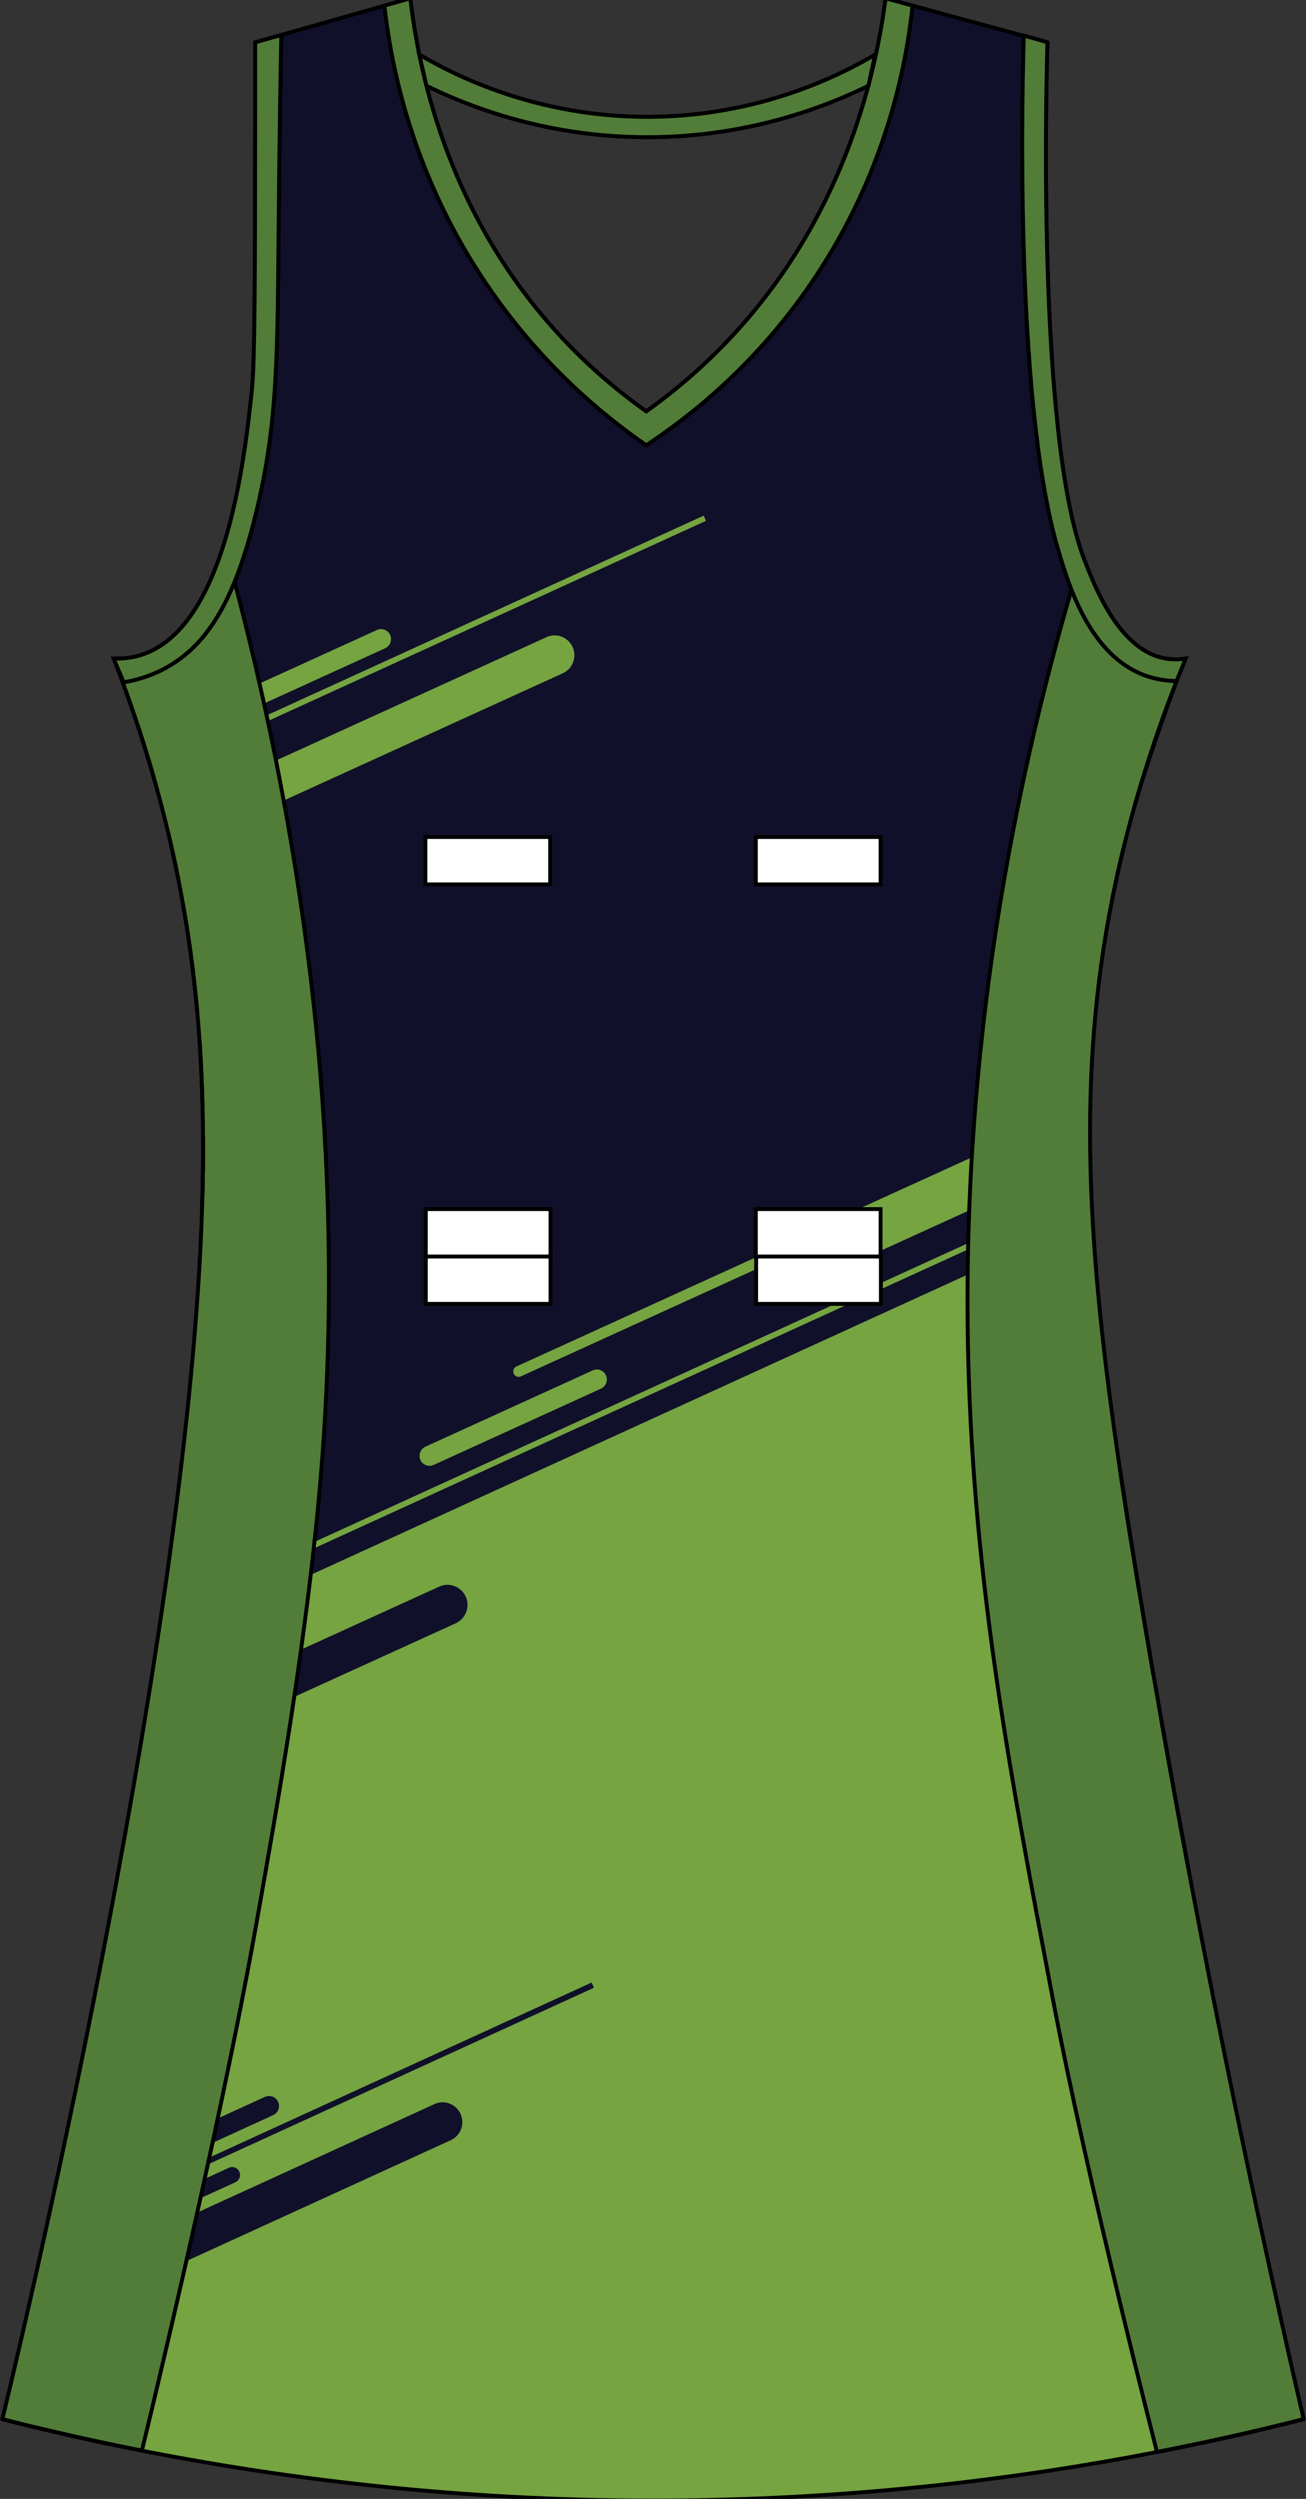 <?xml version="1.0" encoding="utf-8"?>
<!-- Generator: Adobe Illustrator 19.1.0, SVG Export Plug-In . SVG Version: 6.00 Build 0)  -->
<svg version="1.1" id="Layer_1" xmlns="http://www.w3.org/2000/svg" xmlns:xlink="http://www.w3.org/1999/xlink" x="0px" y="0px"
	 viewBox="0 0 335.2 641.14" style="enable-background:new 0 0 335.2 641.14;" xml:space="preserve">
<rect x="0" y="0" width="335.2" height="641.14" fill="#333333" stroke="none"/>
<style type="text/css">
	<![CDATA[
	@font-face{font-family:'codaheavy';src:url('/fonts/coda-heavy-webfont.woff') format('woff')}
	text{font-family:Impact,codaheavy,sans-serif}
	.Colour1.fill{fill:#10102A;}
	.Colour2.fill{fill:#75A441;}
	.Colour3.fill{fill:#527D39;}
	.NeckAndArmTrim.fill{fill:#527D39;stroke:#000000;stroke-miterlimit:10;}
	.st0{fill:none;stroke:#000000;stroke-miterlimit:10;}
	.st1{fill:#FFFFFF;stroke:#000000;}
	.st2{fill:none;stroke:#000000;stroke-linecap:round;stroke-linejoin:round;}
	]]>
</style>
<path class="Colour1 fill" d="M227.31-0.43c13.84,3.76,27.69,7.53,41.53,11.29c-0.2,6.16-2.97,100.85,9.52,132.91
	c2.79,7.17,9.01,23.15,20.77,25.19c2.22,0.39,4.1,0.18,5.19,0c-3.61,8.71-8.5,21.51-12.98,37.35
	c-18.44,65.18-12.74,120.54,2.6,211.1c10.91,64.39,24.26,132.3,40.67,203.28c-41.5,10.53-96.29,20.27-160.94,20.85
	c-70.25,0.63-129.39-9.77-173.06-20.85c1.82-7.43,42.42-174.64,50.19-289.28c3.36-49.63,0.53-88.77-10.38-128.57
	c-3.93-14.34-8.14-25.96-11.25-33.88c1.64,0.07,4.12-0.01,6.92-0.87c22.03-6.76,26.74-50.8,28.55-67.76
	c0.79-7.35,0.82-29.03,0.87-72.1c0.01-7.33,0-13.37,0-17.37C78.77,7.1,92.03,3.33,105.3-0.43c2.1,17.98,9.02,53.37,36.34,84.26
	c8.08,9.14,16.48,16.23,24.23,21.72c7.76-5.52,16.14-12.62,24.23-21.72C217.47,53.05,224.91,17.9,227.31-0.43z"/>
<g>
	<path class="Colour1 fill" d="M267.11,338.86l14.73-6.71c-0.17-1.82-0.33-3.63-0.48-5.42L265,334.18c-0.91,0.42-1.5,1.33-1.5,2.34
		C263.49,338.39,265.42,339.63,267.11,338.86z"/>
</g>
<g>
	<path class="Colour1 fill" d="M281.11,323.69L85.44,412.87c-0.63,0.29-1.03,0.91-1.03,1.6c0,1.28,1.32,2.13,2.48,1.6l194.52-88.65
		C281.31,326.17,281.21,324.93,281.11,323.69z"/>
</g>
<g>
	<path class="Colour1 fill" d="M70.11,448.88c0.91-0.42,1.5-1.33,1.5-2.34c0-1.87-1.92-3.11-3.62-2.34l-34,15.5
		c-0.36,2.05-0.72,4.1-1.08,6.14L70.11,448.88z"/>
</g>
<polygon class="Colour2 fill" points="51.98,191.06 180.6,132.3 181.2,133.63 52.58,192.39 "/>
<path class="Colour2 fill" d="M52.28,203.58v11.17l92.17-42.01c1.81-0.82,2.97-2.64,2.97-4.63l0,0c0-3.7-3.81-6.16-7.16-4.63
	L52.28,203.58z"/>
<path class="Colour2 fill" d="M52.28,181.9v5.65l46.58-21.23c0.91-0.42,1.5-1.33,1.5-2.34l0,0c0-1.87-1.92-3.11-3.62-2.34L52.28,181.9z"
	/>
<path class="Colour2 fill" d="M173.61,641.54c53.36-0.48,99.98-7.2,137.97-15.45V513.63c-6.52-32.86-12.4-64.96-17.69-96.21
	c-6.91-40.78-11.85-74.41-13.52-105.02L40.15,422.15c-4.95,32.3-10.88,64.63-16.62,93.56v110.4
	C64.14,634.92,115,642.07,173.61,641.54z"/>
<path class="Colour2 fill" d="M155.76,353.94L155.76,353.94c0-1.87-1.92-3.11-3.62-2.34l-42.96,19.58c-0.91,0.42-1.5,1.33-1.5,2.34l0,0
	c0,1.87,1.92,3.11,3.62,2.34l42.96-19.58C155.18,355.86,155.76,354.95,155.76,353.94z"/>
<path class="Colour2 fill" d="M201.79,318.64c-2.16,0.98-3.54,3.14-3.54,5.52v0c0,4.4,4.53,7.34,8.53,5.52l73.01-33.27
	c-0.07-4.49-0.06-8.92,0.04-13.32L201.79,318.64z"/>
<path class="Colour2 fill" d="M279.8,283.48L132.54,350.6c-0.5,0.23-0.81,0.72-0.81,1.27c0,1.01,1.04,1.69,1.96,1.27l146.08-66.58
	C279.78,285.53,279.78,284.5,279.8,283.48z"/>
<path class="Colour2 fill" d="M280.06,306.12c-0.02-0.53-0.04-1.05-0.06-1.57L41.45,413.54c-0.08,0.57-0.17,1.15-0.26,1.72L280.06,306.12
	z"/>
<g>
	<path class="Colour2 fill" d="M70.11,398.23c0.91-0.42,1.5-1.33,1.5-2.34c0-1.87-1.92-3.11-3.62-2.34l-25.32,11.54
		c-0.29,2.01-0.58,4.03-0.87,6.04L70.11,398.23z"/>
</g>
<path class="Colour1 fill" d="M116.98,416.48c1.83-0.84,3.01-2.67,3.01-4.7c0-3.75-3.86-6.24-7.26-4.7l-75.68,34.49
	c-0.68,4.1-1.36,8.19-2.06,12.26L116.98,416.48z"/>
<path class="Colour1 fill" d="M70.11,542.68c0.91-0.42,1.5-1.33,1.5-2.34c0-1.87-1.92-3.11-3.62-2.34l-54.25,24.83
	c-0.46,2.13-0.92,4.23-1.36,6.27L70.11,542.68z"/>
<path class="Colour1 fill" d="M61.61,558.04L61.61,558.04c0-1.48-1.52-2.47-2.87-1.85l-48.4,22.17c-0.38,1.7-0.75,3.36-1.11,4.98
	l51.19-23.44C61.14,559.56,61.61,558.84,61.61,558.04z"/>
<path class="Colour1 fill" d="M152.45,509.99l-0.6-1.33l-140.3,64.2c-0.13,0.6-0.26,1.19-0.39,1.78L152.45,509.99z"/>
<path class="Colour1 fill" d="M115.69,549.11c1.81-0.82,2.97-2.64,2.97-4.63c0-3.7-3.81-6.16-7.16-4.63L8.41,586.97
	c-1.03,4.56-1.98,8.73-2.84,12.47L115.69,549.11z"/>
<path class="st0" d="M98.67,1.45c1.6,14.45,6.57,41.47,24.8,69.35c14.38,22.01,31.28,35.76,42.4,43.44
	c11.12-7.34,27.93-20.47,42.4-41.7C227.72,44,232.69,15.88,234.22,1.45"/>
<path class="st0" d="M72.2,8.96c-0.17,8.95-0.45,25.06-0.65,45.34c-0.34,36.5-0.09,54.28-6.06,78.18
	c-5.05,20.23-11.57,32.87-23.36,39.09c-4,2.11-7.74,3.03-10.38,3.47"/>
<path class="st0" d="M262.78,9.13c-0.25,7.48-2.8,92.53,8.76,131.73c2.66,9.02,8.04,27.27,22.39,32.46
	c3.28,1.18,6.21,1.39,8.06,1.41"/>
<path class="st0" d="M107.61,14.02c8.95,5.27,30.13,16.11,59.12,15.96c28.27-0.15,48.92-10.69,57.87-15.96"/>
<path class="st0" d="M109.45,22c10.2,5.01,29.77,12.96,55.56,13.19c27.06,0.24,47.57-8.13,57.87-13.19"/>
<g>
	<rect x="109.19" y="214.75" class="st1" width="32.02" height="12.16"/>
	<rect x="193.99" y="214.75" class="st1" width="32.02" height="12.16"/>
	<rect x="194.07" y="322.38" class="st1" width="32.02" height="12.16"/>
	<rect x="109.28" y="322.38" class="st1" width="32.02" height="12.16"/>
	<rect x="109.28" y="310.22" class="st1" width="32.02" height="12.16"/>
	<rect x="193.99" y="310.22" class="st1" width="32.02" height="12.16"/>
</g>
<path class="Colour3 fill" d="M301.69,174.71c-1.86-0.03-4.66-0.28-7.76-1.4c-9.9-3.58-15.54-13.39-18.95-22.09l-0.17,0.72
	c-24,82.72-27.43,150.88-26.31,196.53c1.43,58.03,10.92,107.82,21.63,163.97c9.24,48.44,26.82,116.68,26.82,116.68
	c13.53-2.63,26.1-5.5,37.64-8.42c-16.41-70.98-29.76-138.88-40.67-203.28c-15.34-90.56-21.04-145.91-2.6-211.1
	c3.56-12.57,10.64-31.55,10.66-31.6L301.69,174.71z"/>
<path class="Colour3 fill" d="M31.75,175.05c2.64-0.44,6.39-1.36,10.38-3.47c8.11-4.28,13.72-11.59,18.08-22.32l0.18,0.72
	c26.13,99.49,26.19,177.68,21.97,228.53c-3.4,40.92-11.35,85.72-16.44,114.38c-9.91,55.82-29.5,135.87-29.5,135.87
	c-12.88-2.54-24.84-5.28-35.83-8.07c1.82-7.43,42.42-174.64,50.19-289.28c3.36-49.63,0.53-88.77-10.38-128.57
	c-3.02-11.02-6.21-20.43-8.93-27.8L31.75,175.05z"/>
<g>
	<path class="st2" d="M35.71,187.23c0.05,0.16,0.1,0.31,0.15,0.47"/>
	<path class="st2" d="M40.4,202.85c-0.34-1.23-0.68-2.44-1.02-3.63"/>
	<path class="st2" d="M298.14,441.73c2.16,12.24,4.41,24.6,6.75,37.07"/>
	<path class="st2" d="M301.97,174.78c0.83-2.1,1.61-4.05,2.35-5.82c-1.09,0.18-2.97,0.39-5.19,0
		c-11.75-2.05-17.97-18.02-20.77-25.19c-12.49-32.06-9.72-126.75-9.52-132.91c-13.84-3.76-27.69-7.53-41.53-11.29
		c-2.39,18.33-9.83,53.47-37.21,84.26c-8.08,9.09-16.47,16.19-24.23,21.72c-7.75-5.49-16.15-12.58-24.23-21.72
		c-27.32-30.9-34.24-66.28-36.34-84.26C92.03,3.33,78.77,7.1,65.5,10.86c0,4,0.01,10.04,0,17.37c-0.04,43.07-0.08,64.76-0.87,72.1
		c-1.81,16.96-6.52,61-28.55,67.76c-2.8,0.86-5.28,0.93-6.92,0.87c0.74,1.88,1.54,3.98,2.38,6.27"/>
	<path class="st2" d="M291.34,206.32c0.13-0.45,0.26-0.9,0.39-1.34"/>
	<path class="st2" d="M33.71,628.22c0.87,0.17,1.73,0.35,2.6,0.52"/>
	<path class="st2" d="M29.02,627.26c0.84,0.17,1.67,0.35,2.51,0.52"/>
	<path class="st2" d="M24.25,626.24c0.87,0.19,1.73,0.38,2.6,0.56"/>
	<path class="st2" d="M32.45,177.73c-0.31-0.86-0.61-1.69-0.91-2.49"/>
	<path class="st2" d="M36.86,190.82c0.08,0.25,0.16,0.5,0.23,0.75"/>
	<path class="st2" d="M303.39,627.83c-0.62,0.13-1.23,0.25-1.85,0.38"/>
	<path class="st2" d="M308.2,626.83c-0.64,0.14-1.28,0.27-1.93,0.41"/>
	<path class="st2" d="M296.96,629.12c0.45-0.09,0.89-0.18,1.34-0.26"/>
	<path class="st2" d="M298.3,628.85c1.09-0.21,2.17-0.43,3.25-0.64"/>
	<path class="st2" d="M312.87,625.83c-0.65,0.14-1.3,0.28-1.95,0.43"/>
	<path class="st2" d="M326.18,622.77c-0.56,0.14-1.14,0.27-1.7,0.41"/>
	<path class="st2" d="M321.85,623.8c-0.61,0.14-1.23,0.29-1.85,0.43"/>
	<path class="st2" d="M317.41,624.82c-0.64,0.14-1.28,0.29-1.93,0.43"/>
	<path class="st2" d="M330.44,621.74c-0.46,0.11-0.92,0.23-1.38,0.34"/>
	<path class="st2" d="M33.71,628.22c-0.72-0.15-1.45-0.29-2.17-0.44"/>
	<path class="st2" d="M6.58,622.18c-0.61-0.15-1.22-0.3-1.83-0.45"/>
	<path class="st2" d="M10.86,623.21c-0.62-0.15-1.25-0.29-1.87-0.44"/>
	<path class="st2" d="M29.02,627.26c-0.72-0.15-1.45-0.3-2.17-0.45"/>
	<path class="st2" d="M48.87,244.11c-0.52-3.81-1.11-7.6-1.77-11.36"/>
	<path class="st2" d="M50.62,259.52c-0.47-5.2-1.05-10.34-1.75-15.42"/>
	<path class="st2" d="M19.62,625.23c-0.62-0.14-1.25-0.28-1.87-0.42"/>
	<path class="st2" d="M24.25,626.24c-0.66-0.14-1.33-0.29-1.99-0.43"/>
	<path class="st2" d="M15.2,624.22c-0.62-0.14-1.25-0.29-1.87-0.43"/>
	<path class="st2" d="M0.6,620.69c1.37,0.35,2.75,0.69,4.15,1.04"/>
	<path class="st2" d="M15.2,624.22c0.85,0.2,1.69,0.39,2.55,0.59"/>
	<path class="st2" d="M36.43,628.76c-0.04-0.01-0.08-0.01-0.12-0.02"/>
	<path class="st2" d="M38.04,194.64c0.03,0.11,0.07,0.21,0.1,0.32"/>
	<path class="st2" d="M19.62,625.23c0.88,0.2,1.75,0.39,2.64,0.59"/>
	<path class="st2" d="M45.7,225.24c-0.75-3.74-1.56-7.48-2.44-11.2"/>
	<path class="st2" d="M303.39,627.83c0.96-0.2,1.92-0.39,2.88-0.59"/>
	<path class="st2" d="M6.58,622.18c0.8,0.2,1.6,0.39,2.42,0.59"/>
	<path class="st2" d="M39.15,198.39c0.08,0.27,0.16,0.55,0.24,0.83"/>
	<path class="st2" d="M10.86,623.21c0.82,0.19,1.64,0.39,2.47,0.58"/>
	<path class="st2" d="M330.44,621.74c1.4-0.35,2.79-0.69,4.16-1.04"/>
	<path class="st2" d="M289.88,392.84c1.26,7.91,2.61,16.09,4.05,24.58c0.68,4.02,1.37,8.06,2.07,12.11"/>
	<path class="st2" d="M34.61,183.93c-0.32-0.96-0.65-1.9-0.96-2.81"/>
	<path class="st2" d="M326.18,622.77c0.96-0.23,1.92-0.46,2.87-0.7"/>
	<path class="st2" d="M321.85,623.8c0.88-0.21,1.76-0.41,2.64-0.62"/>
	<path class="st2" d="M296.96,629.12c-35.1,6.82-76.63,12.01-123.3,12.43c-52.58,0.47-98.93-5.24-137.23-12.78"/>
	<path class="st2" d="M52.12,295.98c0,1.41-0.02,2.83-0.03,4.25"/>
	<path class="st2" d="M33.46,180.57c-0.28-0.79-0.55-1.57-0.82-2.32"/>
	<path class="st2" d="M301.97,174.78c-3.12,7.94-6.78,18.16-10.24,30.19"/>
	<path class="st2" d="M51.69,275.37c-0.12-2.68-0.28-5.35-0.45-7.99"/>
	<path class="st2" d="M38.04,194.64c-0.31-1.04-0.63-2.06-0.94-3.06"/>
	<path class="st2" d="M34.61,183.93c0.07,0.21,0.14,0.42,0.21,0.63"/>
	<path class="st2" d="M289.88,392.84c-0.84-5.27-1.63-10.42-2.38-15.46"/>
	<path class="st2" d="M33.46,180.57c0.06,0.18,0.13,0.37,0.19,0.55"/>
	<path class="st2" d="M308.2,626.83c0.91-0.19,1.81-0.39,2.71-0.58"/>
	<path class="st2" d="M317.41,624.82c0.87-0.2,1.73-0.39,2.59-0.59"/>
	<path class="st2" d="M35.71,187.23c-0.3-0.91-0.59-1.8-0.89-2.67"/>
	<path class="st2" d="M32.45,177.73c0.06,0.17,0.12,0.34,0.18,0.52"/>
	<path class="st2" d="M52.12,295.98c0-1.41,0-2.81-0.01-4.2"/>
	<path class="st2" d="M36.86,190.82c-0.33-1.06-0.67-2.1-1-3.12"/>
	<path class="st2" d="M51.69,275.37c0.12,2.68,0.22,5.39,0.29,8.13"/>
	<path class="st2" d="M312.87,625.83c0.88-0.19,1.75-0.38,2.61-0.58"/>
	<path class="st2" d="M39.15,198.39c-0.34-1.16-0.67-2.31-1.01-3.43"/>
	<path class="st2" d="M51.9,308.88c0.09-2.91,0.15-5.79,0.18-8.64"/>
	<path class="st2" d="M288.16,218.44c-0.97,4.01-1.84,7.99-2.63,11.95"/>
	<path class="st2" d="M301.97,174.78c0.02-0.04,0.02-0.07,0.03-0.07l-0.3,0c-1.86-0.03-4.66-0.28-7.76-1.4
		c-9.9-3.58-15.54-13.39-18.95-22.09l-0.17,0.72c-24,82.72-27.43,150.88-26.31,196.53c1.43,58.03,10.92,107.82,21.63,163.97
		c9.23,48.42,26.81,116.62,26.82,116.68"/>
	<path class="st2" d="M289.88,392.84c1.26,7.91,2.61,16.09,4.05,24.58c0.68,4.02,1.37,8.06,2.07,12.11"/>
	<path class="st2" d="M289.88,392.84c-0.84-5.27-1.63-10.42-2.38-15.46"/>
	<path class="st2" d="M329.05,622.07c-0.95,0.23-1.9,0.47-2.87,0.7"/>
	<path class="st2" d="M315.48,625.25c0.65-0.14,1.29-0.29,1.93-0.43"/>
	<path class="st2" d="M310.91,626.26c-0.9,0.19-1.8,0.39-2.71,0.58"/>
	<path class="st2" d="M306.27,627.24c-0.95,0.2-1.91,0.4-2.88,0.59"/>
	<path class="st2" d="M315.48,625.25c-0.87,0.19-1.74,0.39-2.61,0.58"/>
	<path class="st2" d="M310.91,626.26c0.65-0.14,1.3-0.28,1.95-0.43"/>
	<path class="st2" d="M296.96,629.12L296.96,629.12c0.45-0.09,0.89-0.18,1.34-0.26"/>
	<path class="st2" d="M306.27,627.24c0.65-0.14,1.29-0.27,1.93-0.41"/>
	<path class="st2" d="M320,624.23c-0.86,0.2-1.72,0.4-2.59,0.59"/>
	<path class="st2" d="M301.55,628.21c-1.07,0.22-2.16,0.43-3.25,0.64"/>
	<path class="st2" d="M329.05,622.07c0.46-0.11,0.93-0.22,1.38-0.34"/>
	<path class="st2" d="M304.89,478.8c-2.34-12.48-4.59-24.84-6.75-37.07"/>
	<path class="st2" d="M320,624.23c0.62-0.14,1.24-0.28,1.85-0.43"/>
	<path class="st2" d="M288.16,218.44c-0.97,4.01-1.84,7.99-2.63,11.95"/>
	<path class="st2" d="M291.72,204.98c-0.13,0.45-0.26,0.9-0.39,1.34"/>
	<path class="st2" d="M301.97,174.78c-0.44,1.18-6.71,18.08-10.24,30.19"/>
	<path class="st2" d="M334.6,620.69c-1.37,0.35-2.76,0.7-4.16,1.04"/>
	<path class="st2" d="M324.48,623.18c-0.87,0.21-1.75,0.42-2.64,0.62"/>
	<path class="st2" d="M301.55,628.21c0.62-0.12,1.23-0.25,1.85-0.38"/>
	<path class="st2" d="M324.48,623.18c0.57-0.14,1.14-0.27,1.7-0.41"/>
	<path class="st2" d="M285.52,230.39c-9.08,45.59-6.62,89.01,1.98,146.98"/>
	<path class="st2" d="M296.01,429.53c0.7,4.05,1.41,8.12,2.13,12.2"/>
	<path class="st2" d="M288.16,218.44c0.97-4.01,2.03-8.04,3.18-12.12"/>
	<path class="st2" d="M334.6,620.69c-11.28-48.8-21.12-96.14-29.71-141.89"/>
	<path class="st2" d="M39.38,199.22c-0.08-0.28-0.16-0.55-0.24-0.83"/>
	<path class="st2" d="M33.65,181.12c0.32,0.91,0.64,1.85,0.96,2.81"/>
	<path class="st2" d="M31.54,175.24c0.3,0.81,0.6,1.64,0.91,2.49"/>
	<path class="st2" d="M32.63,178.25c0.27,0.76,0.55,1.53,0.82,2.32"/>
	<path class="st2" d="M38.14,194.96c-0.03-0.11-0.07-0.22-0.1-0.32"/>
	<path class="st2" d="M39.38,199.22c0.34,1.19,0.68,2.4,1.02,3.63"/>
	<path class="st2" d="M47.1,232.74c0.66,3.77,1.24,7.55,1.77,11.36"/>
	<path class="st2" d="M48.87,244.11c0.7,5.08,1.28,10.22,1.75,15.42"/>
	<path class="st2" d="M43.26,214.03c0.88,3.73,1.7,7.46,2.44,11.2"/>
	<path class="st2" d="M35.87,187.7c0.33,1.02,0.66,2.06,1,3.12"/>
	<path class="st2" d="M37.1,191.58c0.31,1,0.63,2.02,0.94,3.06"/>
	<path class="st2" d="M51.69,275.37c-0.12-2.68-0.28-5.35-0.45-7.99"/>
	<path class="st2" d="M38.14,194.96c0.34,1.12,0.67,2.27,1.01,3.43"/>
	<path class="st2" d="M34.83,184.56c0.29,0.87,0.59,1.76,0.89,2.67"/>
	<path class="st2" d="M13.33,623.79c0.62,0.14,1.25,0.29,1.87,0.43"/>
	<path class="st2" d="M22.26,625.82c0.66,0.14,1.33,0.29,1.99,0.43"/>
	<path class="st2" d="M8.99,622.77c0.62,0.15,1.25,0.29,1.87,0.44"/>
	<path class="st2" d="M17.75,624.81c0.62,0.14,1.25,0.28,1.87,0.42"/>
	<path class="st2" d="M8.99,622.77c-0.81-0.2-1.61-0.39-2.42-0.59"/>
	<path class="st2" d="M4.75,621.73c0.6,0.15,1.22,0.3,1.83,0.45"/>
	<path class="st2" d="M0.6,620.69c1.37,0.35,2.75,0.69,4.15,1.04"/>
	<path class="st2" d="M31.54,175.24c-0.02-0.06-0.05-0.13-0.07-0.19l0.28,0c2.64-0.44,6.39-1.36,10.38-3.47
		c8.11-4.28,13.72-11.59,18.08-22.32l0.18,0.72c26.13,99.49,26.19,177.68,21.97,228.53c-3.4,40.92-11.35,85.72-16.44,114.38
		c-9.91,55.81-29.49,135.83-29.5,135.86"/>
	<path class="st2" d="M51.9,308.88c0.09-2.91,0.15-5.79,0.18-8.64"/>
	<path class="st2" d="M52.11,291.78c0.01,1.39,0.01,2.8,0.01,4.2"/>
	<path class="st2" d="M26.85,626.81c0.72,0.15,1.44,0.3,2.17,0.45"/>
	<path class="st2" d="M36.31,628.74c0.04,0.01,0.08,0.02,0.12,0.02l0,0"/>
	<path class="st2" d="M31.53,627.78c0.72,0.15,1.45,0.29,2.17,0.44"/>
	<path class="st2" d="M17.75,624.81c-0.86-0.19-1.7-0.39-2.55-0.59"/>
	<path class="st2" d="M32.63,178.25c-0.06-0.17-0.12-0.35-0.18-0.52"/>
	<path class="st2" d="M37.1,191.58c-0.08-0.25-0.16-0.5-0.23-0.75"/>
	<path class="st2" d="M36.31,628.74c-0.88-0.17-1.74-0.35-2.6-0.52"/>
	<path class="st2" d="M33.65,181.12c-0.07-0.19-0.13-0.37-0.19-0.55"/>
	<path class="st2" d="M35.87,187.7c-0.05-0.16-0.1-0.31-0.15-0.47"/>
	<path class="st2" d="M34.83,184.56c-0.07-0.21-0.14-0.42-0.21-0.63"/>
	<path class="st2" d="M52.09,300.23c0.02-1.42,0.03-2.84,0.03-4.25"/>
	<path class="st2" d="M22.26,625.82c-0.89-0.19-1.76-0.39-2.64-0.59"/>
	<path class="st2" d="M13.33,623.79c-0.83-0.19-1.65-0.39-2.47-0.58"/>
	<path class="st2" d="M51.69,275.37c0.12,2.68,0.22,5.39,0.29,8.13"/>
	<path class="st2" d="M26.85,626.81c-0.88-0.19-1.74-0.37-2.6-0.56"/>
	<path class="st2" d="M31.53,627.78c-0.85-0.17-1.68-0.35-2.51-0.52"/>
	<path class="st2" d="M51.9,308.88c-0.22,7.29-0.59,14.78-1.12,22.54C43.02,446.06,2.42,613.27,0.6,620.69"/>
	<path class="st2" d="M43.26,214.03c-0.88-3.73-1.83-7.45-2.86-11.18"/>
	<path class="st2" d="M47.1,232.74c-0.44-2.51-0.9-5.01-1.4-7.51"/>
	<path class="st2" d="M51.24,267.39c-0.18-2.64-0.39-5.26-0.62-7.86"/>
	<path class="st2" d="M51.98,283.5c0.07,2.73,0.11,5.49,0.13,8.28"/>
</g>
<path class="NeckAndArmTrim fill" d="M234.22,1.45c-1.53,14.43-6.5,42.55-25.95,71.09c-14.47,21.23-31.28,34.36-42.4,41.7
	c-11.12-7.68-28.01-21.43-42.4-43.44c-18.23-27.88-23.2-54.9-24.8-69.35l6.63-1.88c2.1,17.98,9.02,53.37,36.34,84.26
	c8.08,9.14,16.48,16.23,24.23,21.72c7.76-5.52,16.14-12.62,24.23-21.72c27.38-30.79,34.82-65.93,37.21-84.26L234.22,1.45z"/>
<path class="NeckAndArmTrim fill" d="M31.75,175.05c2.64-0.44,6.39-1.36,10.38-3.47c11.79-6.23,18.31-18.86,23.36-39.09
	c5.97-23.9,5.71-41.68,6.06-78.18c0.19-20.28,0.47-36.38,0.65-45.34l-6.7,1.9c0,4,0.01,10.04,0,17.37
	c-0.04,43.07-0.08,64.76-0.87,72.1c-1.81,16.96-6.52,61-28.55,67.76c-2.8,0.86-5.28,0.93-6.92,0.87L31.75,175.05z"/>
<path class="NeckAndArmTrim fill" d="M301.99,174.72c-1.85-0.01-4.78-0.22-8.06-1.41c-14.35-5.19-19.73-23.43-22.39-32.46
	c-11.56-39.2-9.01-124.25-8.76-131.73l6.06,1.74c-0.2,6.16-2.97,100.85,9.52,132.91c2.79,7.17,9.01,23.15,20.77,25.19
	c2.22,0.39,4.1,0.18,5.19,0L301.99,174.72z"/>
<path class="NeckAndArmTrim fill" d="M109.45,22c10.2,5.01,29.77,12.96,55.56,13.19c27.06,0.24,47.57-8.13,57.87-13.19l1.74-7.98
	c-8.95,5.27-29.6,15.8-57.87,15.96c-28.99,0.16-50.17-10.69-59.12-15.96L109.45,22z"/>
<g id="FBodyLogos"></g>
</svg>

